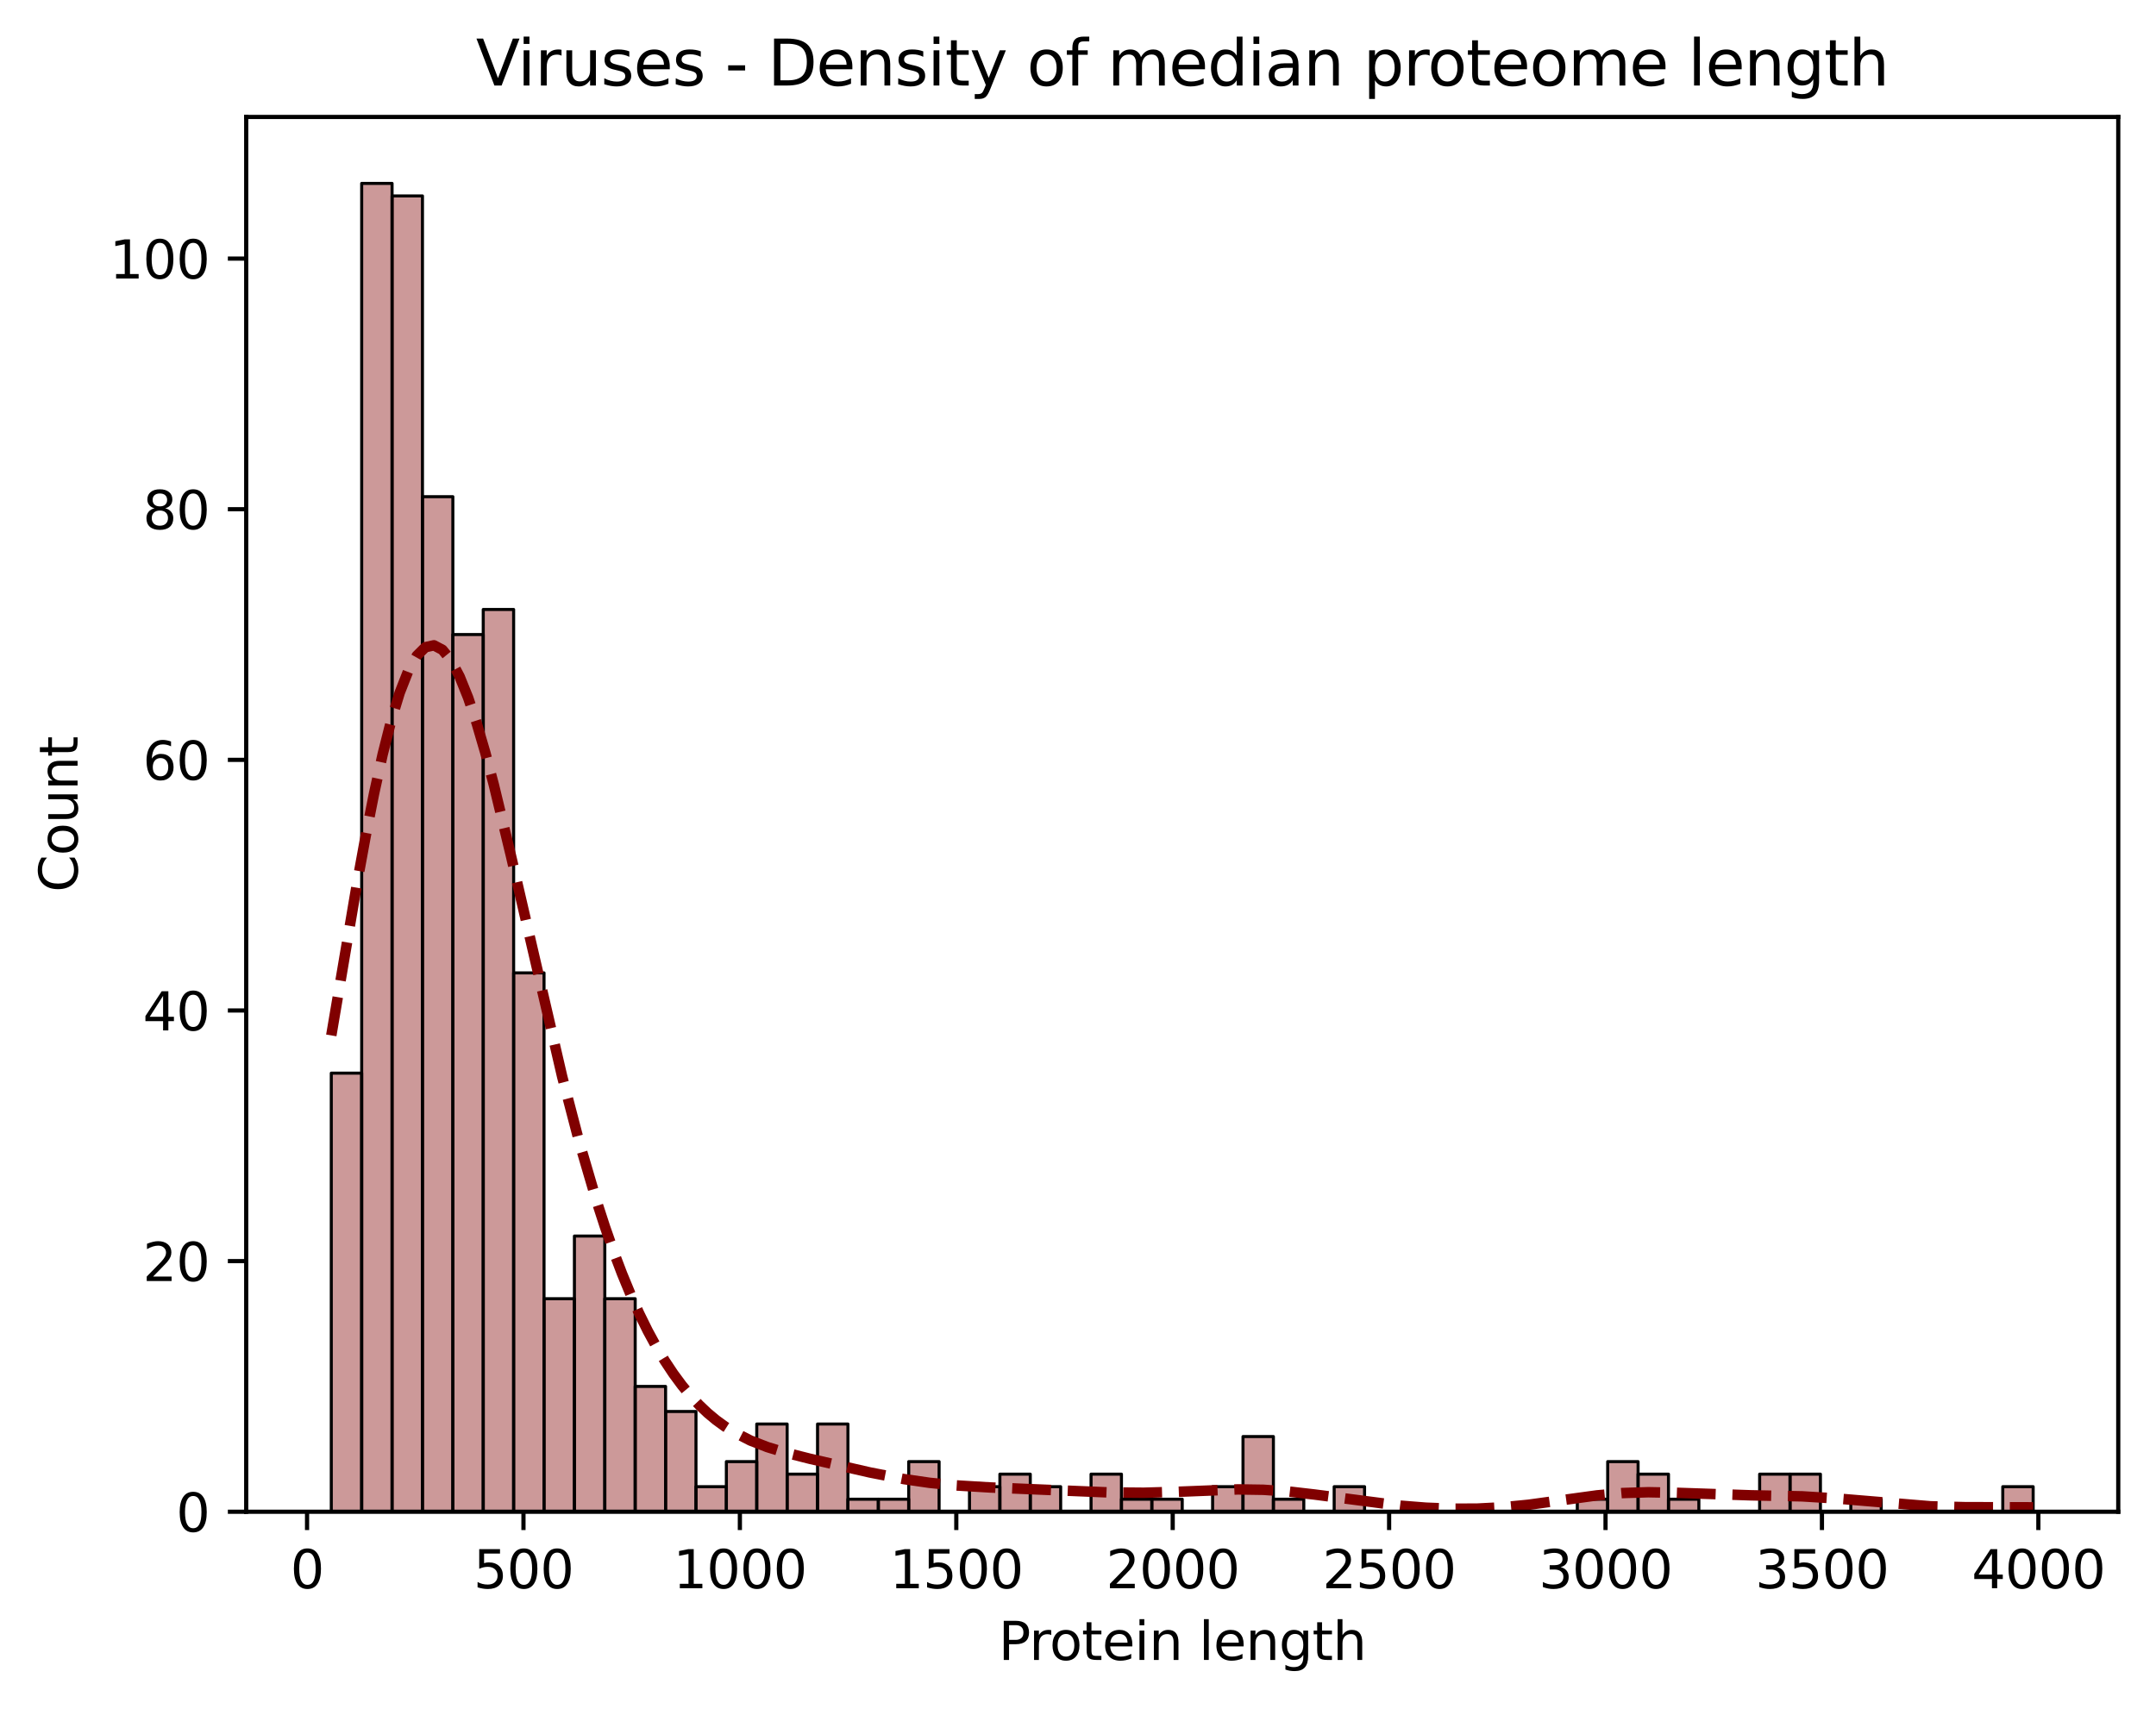 <?xml version="1.0" encoding="utf-8" standalone="no"?>
<!DOCTYPE svg PUBLIC "-//W3C//DTD SVG 1.1//EN"
  "http://www.w3.org/Graphics/SVG/1.1/DTD/svg11.dtd">
<svg xmlns:xlink="http://www.w3.org/1999/xlink" width="411.286pt" height="325.986pt" viewBox="0 0 411.286 325.986" xmlns="http://www.w3.org/2000/svg" version="1.1">
 <defs>
  <style type="text/css">*{stroke-linejoin: round; stroke-linecap: butt}</style>
 </defs>
 <g id="figure_1">
  <g id="patch_1">
   <path d="M 0 325.986 
L 411.286 325.986 
L 411.286 0 
L 0 0 
z
" style="fill: #ffffff"/>
  </g>
  <g id="axes_1">
   <g id="patch_2">
    <path d="M 46.966 288.43 
L 404.086 288.43 
L 404.086 22.318 
L 46.966 22.318 
z
" style="fill: #ffffff"/>
   </g>
   <g id="patch_3">
    <path d="M 63.198 288.43 
L 68.996 288.43 
L 68.996 204.747 
L 63.198 204.747 
z
" clip-path="url(#pe1f25a5c6d)" style="fill: #800000; fill-opacity: 0.4; stroke: #000000; stroke-width: 0.58; stroke-linejoin: miter"/>
   </g>
   <g id="patch_4">
    <path d="M 68.996 288.43 
L 74.793 288.43 
L 74.793 34.99 
L 68.996 34.99 
z
" clip-path="url(#pe1f25a5c6d)" style="fill: #800000; fill-opacity: 0.4; stroke: #000000; stroke-width: 0.58; stroke-linejoin: miter"/>
   </g>
   <g id="patch_5">
    <path d="M 74.793 288.43 
L 80.591 288.43 
L 80.591 37.381 
L 74.793 37.381 
z
" clip-path="url(#pe1f25a5c6d)" style="fill: #800000; fill-opacity: 0.4; stroke: #000000; stroke-width: 0.58; stroke-linejoin: miter"/>
   </g>
   <g id="patch_6">
    <path d="M 80.591 288.43 
L 86.388 288.43 
L 86.388 94.764 
L 80.591 94.764 
z
" clip-path="url(#pe1f25a5c6d)" style="fill: #800000; fill-opacity: 0.4; stroke: #000000; stroke-width: 0.58; stroke-linejoin: miter"/>
   </g>
   <g id="patch_7">
    <path d="M 86.388 288.43 
L 92.185 288.43 
L 92.185 121.064 
L 86.388 121.064 
z
" clip-path="url(#pe1f25a5c6d)" style="fill: #800000; fill-opacity: 0.4; stroke: #000000; stroke-width: 0.58; stroke-linejoin: miter"/>
   </g>
   <g id="patch_8">
    <path d="M 92.185 288.43 
L 97.983 288.43 
L 97.983 116.282 
L 92.185 116.282 
z
" clip-path="url(#pe1f25a5c6d)" style="fill: #800000; fill-opacity: 0.4; stroke: #000000; stroke-width: 0.58; stroke-linejoin: miter"/>
   </g>
   <g id="patch_9">
    <path d="M 97.983 288.43 
L 103.78 288.43 
L 103.78 185.62 
L 97.983 185.62 
z
" clip-path="url(#pe1f25a5c6d)" style="fill: #800000; fill-opacity: 0.4; stroke: #000000; stroke-width: 0.58; stroke-linejoin: miter"/>
   </g>
   <g id="patch_10">
    <path d="M 103.78 288.43 
L 109.578 288.43 
L 109.578 247.784 
L 103.78 247.784 
z
" clip-path="url(#pe1f25a5c6d)" style="fill: #800000; fill-opacity: 0.4; stroke: #000000; stroke-width: 0.58; stroke-linejoin: miter"/>
   </g>
   <g id="patch_11">
    <path d="M 109.578 288.43 
L 115.375 288.43 
L 115.375 235.829 
L 109.578 235.829 
z
" clip-path="url(#pe1f25a5c6d)" style="fill: #800000; fill-opacity: 0.4; stroke: #000000; stroke-width: 0.58; stroke-linejoin: miter"/>
   </g>
   <g id="patch_12">
    <path d="M 115.375 288.43 
L 121.172 288.43 
L 121.172 247.784 
L 115.375 247.784 
z
" clip-path="url(#pe1f25a5c6d)" style="fill: #800000; fill-opacity: 0.4; stroke: #000000; stroke-width: 0.58; stroke-linejoin: miter"/>
   </g>
   <g id="patch_13">
    <path d="M 121.172 288.43 
L 126.97 288.43 
L 126.97 264.521 
L 121.172 264.521 
z
" clip-path="url(#pe1f25a5c6d)" style="fill: #800000; fill-opacity: 0.4; stroke: #000000; stroke-width: 0.58; stroke-linejoin: miter"/>
   </g>
   <g id="patch_14">
    <path d="M 126.97 288.43 
L 132.767 288.43 
L 132.767 269.303 
L 126.97 269.303 
z
" clip-path="url(#pe1f25a5c6d)" style="fill: #800000; fill-opacity: 0.4; stroke: #000000; stroke-width: 0.58; stroke-linejoin: miter"/>
   </g>
   <g id="patch_15">
    <path d="M 132.767 288.43 
L 138.565 288.43 
L 138.565 283.648 
L 132.767 283.648 
z
" clip-path="url(#pe1f25a5c6d)" style="fill: #800000; fill-opacity: 0.4; stroke: #000000; stroke-width: 0.58; stroke-linejoin: miter"/>
   </g>
   <g id="patch_16">
    <path d="M 138.565 288.43 
L 144.362 288.43 
L 144.362 278.866 
L 138.565 278.866 
z
" clip-path="url(#pe1f25a5c6d)" style="fill: #800000; fill-opacity: 0.4; stroke: #000000; stroke-width: 0.58; stroke-linejoin: miter"/>
   </g>
   <g id="patch_17">
    <path d="M 144.362 288.43 
L 150.159 288.43 
L 150.159 271.694 
L 144.362 271.694 
z
" clip-path="url(#pe1f25a5c6d)" style="fill: #800000; fill-opacity: 0.4; stroke: #000000; stroke-width: 0.58; stroke-linejoin: miter"/>
   </g>
   <g id="patch_18">
    <path d="M 150.159 288.43 
L 155.957 288.43 
L 155.957 281.257 
L 150.159 281.257 
z
" clip-path="url(#pe1f25a5c6d)" style="fill: #800000; fill-opacity: 0.4; stroke: #000000; stroke-width: 0.58; stroke-linejoin: miter"/>
   </g>
   <g id="patch_19">
    <path d="M 155.957 288.43 
L 161.754 288.43 
L 161.754 271.694 
L 155.957 271.694 
z
" clip-path="url(#pe1f25a5c6d)" style="fill: #800000; fill-opacity: 0.4; stroke: #000000; stroke-width: 0.58; stroke-linejoin: miter"/>
   </g>
   <g id="patch_20">
    <path d="M 161.754 288.43 
L 167.552 288.43 
L 167.552 286.039 
L 161.754 286.039 
z
" clip-path="url(#pe1f25a5c6d)" style="fill: #800000; fill-opacity: 0.4; stroke: #000000; stroke-width: 0.58; stroke-linejoin: miter"/>
   </g>
   <g id="patch_21">
    <path d="M 167.552 288.43 
L 173.349 288.43 
L 173.349 286.039 
L 167.552 286.039 
z
" clip-path="url(#pe1f25a5c6d)" style="fill: #800000; fill-opacity: 0.4; stroke: #000000; stroke-width: 0.58; stroke-linejoin: miter"/>
   </g>
   <g id="patch_22">
    <path d="M 173.349 288.43 
L 179.146 288.43 
L 179.146 278.866 
L 173.349 278.866 
z
" clip-path="url(#pe1f25a5c6d)" style="fill: #800000; fill-opacity: 0.4; stroke: #000000; stroke-width: 0.58; stroke-linejoin: miter"/>
   </g>
   <g id="patch_23">
    <path d="M 179.146 288.43 
L 184.944 288.43 
L 184.944 288.43 
L 179.146 288.43 
z
" clip-path="url(#pe1f25a5c6d)" style="fill: #800000; fill-opacity: 0.4; stroke: #000000; stroke-width: 0.58; stroke-linejoin: miter"/>
   </g>
   <g id="patch_24">
    <path d="M 184.944 288.43 
L 190.741 288.43 
L 190.741 283.648 
L 184.944 283.648 
z
" clip-path="url(#pe1f25a5c6d)" style="fill: #800000; fill-opacity: 0.4; stroke: #000000; stroke-width: 0.58; stroke-linejoin: miter"/>
   </g>
   <g id="patch_25">
    <path d="M 190.741 288.43 
L 196.539 288.43 
L 196.539 281.257 
L 190.741 281.257 
z
" clip-path="url(#pe1f25a5c6d)" style="fill: #800000; fill-opacity: 0.4; stroke: #000000; stroke-width: 0.58; stroke-linejoin: miter"/>
   </g>
   <g id="patch_26">
    <path d="M 196.539 288.43 
L 202.336 288.43 
L 202.336 283.648 
L 196.539 283.648 
z
" clip-path="url(#pe1f25a5c6d)" style="fill: #800000; fill-opacity: 0.4; stroke: #000000; stroke-width: 0.58; stroke-linejoin: miter"/>
   </g>
   <g id="patch_27">
    <path d="M 202.336 288.43 
L 208.133 288.43 
L 208.133 288.43 
L 202.336 288.43 
z
" clip-path="url(#pe1f25a5c6d)" style="fill: #800000; fill-opacity: 0.4; stroke: #000000; stroke-width: 0.58; stroke-linejoin: miter"/>
   </g>
   <g id="patch_28">
    <path d="M 208.133 288.43 
L 213.931 288.43 
L 213.931 281.257 
L 208.133 281.257 
z
" clip-path="url(#pe1f25a5c6d)" style="fill: #800000; fill-opacity: 0.4; stroke: #000000; stroke-width: 0.58; stroke-linejoin: miter"/>
   </g>
   <g id="patch_29">
    <path d="M 213.931 288.43 
L 219.728 288.43 
L 219.728 286.039 
L 213.931 286.039 
z
" clip-path="url(#pe1f25a5c6d)" style="fill: #800000; fill-opacity: 0.4; stroke: #000000; stroke-width: 0.58; stroke-linejoin: miter"/>
   </g>
   <g id="patch_30">
    <path d="M 219.728 288.43 
L 225.526 288.43 
L 225.526 286.039 
L 219.728 286.039 
z
" clip-path="url(#pe1f25a5c6d)" style="fill: #800000; fill-opacity: 0.4; stroke: #000000; stroke-width: 0.58; stroke-linejoin: miter"/>
   </g>
   <g id="patch_31">
    <path d="M 225.526 288.43 
L 231.323 288.43 
L 231.323 288.43 
L 225.526 288.43 
z
" clip-path="url(#pe1f25a5c6d)" style="fill: #800000; fill-opacity: 0.4; stroke: #000000; stroke-width: 0.58; stroke-linejoin: miter"/>
   </g>
   <g id="patch_32">
    <path d="M 231.323 288.43 
L 237.12 288.43 
L 237.12 283.648 
L 231.323 283.648 
z
" clip-path="url(#pe1f25a5c6d)" style="fill: #800000; fill-opacity: 0.4; stroke: #000000; stroke-width: 0.58; stroke-linejoin: miter"/>
   </g>
   <g id="patch_33">
    <path d="M 237.12 288.43 
L 242.918 288.43 
L 242.918 274.084 
L 237.12 274.084 
z
" clip-path="url(#pe1f25a5c6d)" style="fill: #800000; fill-opacity: 0.4; stroke: #000000; stroke-width: 0.58; stroke-linejoin: miter"/>
   </g>
   <g id="patch_34">
    <path d="M 242.918 288.43 
L 248.715 288.43 
L 248.715 286.039 
L 242.918 286.039 
z
" clip-path="url(#pe1f25a5c6d)" style="fill: #800000; fill-opacity: 0.4; stroke: #000000; stroke-width: 0.58; stroke-linejoin: miter"/>
   </g>
   <g id="patch_35">
    <path d="M 248.715 288.43 
L 254.513 288.43 
L 254.513 288.43 
L 248.715 288.43 
z
" clip-path="url(#pe1f25a5c6d)" style="fill: #800000; fill-opacity: 0.4; stroke: #000000; stroke-width: 0.58; stroke-linejoin: miter"/>
   </g>
   <g id="patch_36">
    <path d="M 254.513 288.43 
L 260.31 288.43 
L 260.31 283.648 
L 254.513 283.648 
z
" clip-path="url(#pe1f25a5c6d)" style="fill: #800000; fill-opacity: 0.4; stroke: #000000; stroke-width: 0.58; stroke-linejoin: miter"/>
   </g>
   <g id="patch_37">
    <path d="M 260.31 288.43 
L 266.107 288.43 
L 266.107 288.43 
L 260.31 288.43 
z
" clip-path="url(#pe1f25a5c6d)" style="fill: #800000; fill-opacity: 0.4; stroke: #000000; stroke-width: 0.58; stroke-linejoin: miter"/>
   </g>
   <g id="patch_38">
    <path d="M 266.107 288.43 
L 271.905 288.43 
L 271.905 288.43 
L 266.107 288.43 
z
" clip-path="url(#pe1f25a5c6d)" style="fill: #800000; fill-opacity: 0.4; stroke: #000000; stroke-width: 0.58; stroke-linejoin: miter"/>
   </g>
   <g id="patch_39">
    <path d="M 271.905 288.43 
L 277.702 288.43 
L 277.702 288.43 
L 271.905 288.43 
z
" clip-path="url(#pe1f25a5c6d)" style="fill: #800000; fill-opacity: 0.4; stroke: #000000; stroke-width: 0.58; stroke-linejoin: miter"/>
   </g>
   <g id="patch_40">
    <path d="M 277.702 288.43 
L 283.5 288.43 
L 283.5 288.43 
L 277.702 288.43 
z
" clip-path="url(#pe1f25a5c6d)" style="fill: #800000; fill-opacity: 0.4; stroke: #000000; stroke-width: 0.58; stroke-linejoin: miter"/>
   </g>
   <g id="patch_41">
    <path d="M 283.5 288.43 
L 289.297 288.43 
L 289.297 288.43 
L 283.5 288.43 
z
" clip-path="url(#pe1f25a5c6d)" style="fill: #800000; fill-opacity: 0.4; stroke: #000000; stroke-width: 0.58; stroke-linejoin: miter"/>
   </g>
   <g id="patch_42">
    <path d="M 289.297 288.43 
L 295.094 288.43 
L 295.094 288.43 
L 289.297 288.43 
z
" clip-path="url(#pe1f25a5c6d)" style="fill: #800000; fill-opacity: 0.4; stroke: #000000; stroke-width: 0.58; stroke-linejoin: miter"/>
   </g>
   <g id="patch_43">
    <path d="M 295.094 288.43 
L 300.892 288.43 
L 300.892 288.43 
L 295.094 288.43 
z
" clip-path="url(#pe1f25a5c6d)" style="fill: #800000; fill-opacity: 0.4; stroke: #000000; stroke-width: 0.58; stroke-linejoin: miter"/>
   </g>
   <g id="patch_44">
    <path d="M 300.892 288.43 
L 306.689 288.43 
L 306.689 286.039 
L 300.892 286.039 
z
" clip-path="url(#pe1f25a5c6d)" style="fill: #800000; fill-opacity: 0.4; stroke: #000000; stroke-width: 0.58; stroke-linejoin: miter"/>
   </g>
   <g id="patch_45">
    <path d="M 306.689 288.43 
L 312.487 288.43 
L 312.487 278.866 
L 306.689 278.866 
z
" clip-path="url(#pe1f25a5c6d)" style="fill: #800000; fill-opacity: 0.4; stroke: #000000; stroke-width: 0.58; stroke-linejoin: miter"/>
   </g>
   <g id="patch_46">
    <path d="M 312.487 288.43 
L 318.284 288.43 
L 318.284 281.257 
L 312.487 281.257 
z
" clip-path="url(#pe1f25a5c6d)" style="fill: #800000; fill-opacity: 0.4; stroke: #000000; stroke-width: 0.58; stroke-linejoin: miter"/>
   </g>
   <g id="patch_47">
    <path d="M 318.284 288.43 
L 324.081 288.43 
L 324.081 286.039 
L 318.284 286.039 
z
" clip-path="url(#pe1f25a5c6d)" style="fill: #800000; fill-opacity: 0.4; stroke: #000000; stroke-width: 0.58; stroke-linejoin: miter"/>
   </g>
   <g id="patch_48">
    <path d="M 324.081 288.43 
L 329.879 288.43 
L 329.879 288.43 
L 324.081 288.43 
z
" clip-path="url(#pe1f25a5c6d)" style="fill: #800000; fill-opacity: 0.4; stroke: #000000; stroke-width: 0.58; stroke-linejoin: miter"/>
   </g>
   <g id="patch_49">
    <path d="M 329.879 288.43 
L 335.676 288.43 
L 335.676 288.43 
L 329.879 288.43 
z
" clip-path="url(#pe1f25a5c6d)" style="fill: #800000; fill-opacity: 0.4; stroke: #000000; stroke-width: 0.58; stroke-linejoin: miter"/>
   </g>
   <g id="patch_50">
    <path d="M 335.676 288.43 
L 341.474 288.43 
L 341.474 281.257 
L 335.676 281.257 
z
" clip-path="url(#pe1f25a5c6d)" style="fill: #800000; fill-opacity: 0.4; stroke: #000000; stroke-width: 0.58; stroke-linejoin: miter"/>
   </g>
   <g id="patch_51">
    <path d="M 341.474 288.43 
L 347.271 288.43 
L 347.271 281.257 
L 341.474 281.257 
z
" clip-path="url(#pe1f25a5c6d)" style="fill: #800000; fill-opacity: 0.4; stroke: #000000; stroke-width: 0.58; stroke-linejoin: miter"/>
   </g>
   <g id="patch_52">
    <path d="M 347.271 288.43 
L 353.068 288.43 
L 353.068 288.43 
L 347.271 288.43 
z
" clip-path="url(#pe1f25a5c6d)" style="fill: #800000; fill-opacity: 0.4; stroke: #000000; stroke-width: 0.58; stroke-linejoin: miter"/>
   </g>
   <g id="patch_53">
    <path d="M 353.068 288.43 
L 358.866 288.43 
L 358.866 286.039 
L 353.068 286.039 
z
" clip-path="url(#pe1f25a5c6d)" style="fill: #800000; fill-opacity: 0.4; stroke: #000000; stroke-width: 0.58; stroke-linejoin: miter"/>
   </g>
   <g id="patch_54">
    <path d="M 358.866 288.43 
L 364.663 288.43 
L 364.663 288.43 
L 358.866 288.43 
z
" clip-path="url(#pe1f25a5c6d)" style="fill: #800000; fill-opacity: 0.4; stroke: #000000; stroke-width: 0.58; stroke-linejoin: miter"/>
   </g>
   <g id="patch_55">
    <path d="M 364.663 288.43 
L 370.461 288.43 
L 370.461 288.43 
L 364.663 288.43 
z
" clip-path="url(#pe1f25a5c6d)" style="fill: #800000; fill-opacity: 0.4; stroke: #000000; stroke-width: 0.58; stroke-linejoin: miter"/>
   </g>
   <g id="patch_56">
    <path d="M 370.461 288.43 
L 376.258 288.43 
L 376.258 288.43 
L 370.461 288.43 
z
" clip-path="url(#pe1f25a5c6d)" style="fill: #800000; fill-opacity: 0.4; stroke: #000000; stroke-width: 0.58; stroke-linejoin: miter"/>
   </g>
   <g id="patch_57">
    <path d="M 376.258 288.43 
L 382.055 288.43 
L 382.055 288.43 
L 376.258 288.43 
z
" clip-path="url(#pe1f25a5c6d)" style="fill: #800000; fill-opacity: 0.4; stroke: #000000; stroke-width: 0.58; stroke-linejoin: miter"/>
   </g>
   <g id="patch_58">
    <path d="M 382.055 288.43 
L 387.853 288.43 
L 387.853 283.648 
L 382.055 283.648 
z
" clip-path="url(#pe1f25a5c6d)" style="fill: #800000; fill-opacity: 0.4; stroke: #000000; stroke-width: 0.58; stroke-linejoin: miter"/>
   </g>
   <g id="matplotlib.axis_1">
    <g id="xtick_1">
     <g id="line2d_1">
      <defs>
       <path id="m250113e2fd" d="M 0 0 
L 0 3.5 
" style="stroke: #000000; stroke-width: 0.8"/>
      </defs>
      <g>
       <use xlink:href="#m250113e2fd" x="58.575" y="288.43" style="stroke: #000000; stroke-width: 0.8"/>
      </g>
     </g>
     <g id="text_1">
      <!-- 0 -->
      <g transform="translate(55.393 303.029) scale(0.1 -0.1)">
       <defs>
        <path id="DejaVuSans-30" d="M 2034 4250 
Q 1547 4250 1301 3770 
Q 1056 3291 1056 2328 
Q 1056 1369 1301 889 
Q 1547 409 2034 409 
Q 2525 409 2770 889 
Q 3016 1369 3016 2328 
Q 3016 3291 2770 3770 
Q 2525 4250 2034 4250 
z
M 2034 4750 
Q 2819 4750 3233 4129 
Q 3647 3509 3647 2328 
Q 3647 1150 3233 529 
Q 2819 -91 2034 -91 
Q 1250 -91 836 529 
Q 422 1150 422 2328 
Q 422 3509 836 4129 
Q 1250 4750 2034 4750 
z
" transform="scale(0.016)"/>
       </defs>
       <use xlink:href="#DejaVuSans-30"/>
      </g>
     </g>
    </g>
    <g id="xtick_2">
     <g id="line2d_2">
      <g>
       <use xlink:href="#m250113e2fd" x="99.858" y="288.43" style="stroke: #000000; stroke-width: 0.8"/>
      </g>
     </g>
     <g id="text_2">
      <!-- 500 -->
      <g transform="translate(90.314 303.029) scale(0.1 -0.1)">
       <defs>
        <path id="DejaVuSans-35" d="M 691 4666 
L 3169 4666 
L 3169 4134 
L 1269 4134 
L 1269 2991 
Q 1406 3038 1543 3061 
Q 1681 3084 1819 3084 
Q 2600 3084 3056 2656 
Q 3513 2228 3513 1497 
Q 3513 744 3044 326 
Q 2575 -91 1722 -91 
Q 1428 -91 1123 -41 
Q 819 9 494 109 
L 494 744 
Q 775 591 1075 516 
Q 1375 441 1709 441 
Q 2250 441 2565 725 
Q 2881 1009 2881 1497 
Q 2881 1984 2565 2268 
Q 2250 2553 1709 2553 
Q 1456 2553 1204 2497 
Q 953 2441 691 2322 
L 691 4666 
z
" transform="scale(0.016)"/>
       </defs>
       <use xlink:href="#DejaVuSans-35"/>
       <use xlink:href="#DejaVuSans-30" x="63.623"/>
       <use xlink:href="#DejaVuSans-30" x="127.246"/>
      </g>
     </g>
    </g>
    <g id="xtick_3">
     <g id="line2d_3">
      <g>
       <use xlink:href="#m250113e2fd" x="141.142" y="288.43" style="stroke: #000000; stroke-width: 0.8"/>
      </g>
     </g>
     <g id="text_3">
      <!-- 1000 -->
      <g transform="translate(128.417 303.029) scale(0.1 -0.1)">
       <defs>
        <path id="DejaVuSans-31" d="M 794 531 
L 1825 531 
L 1825 4091 
L 703 3866 
L 703 4441 
L 1819 4666 
L 2450 4666 
L 2450 531 
L 3481 531 
L 3481 0 
L 794 0 
L 794 531 
z
" transform="scale(0.016)"/>
       </defs>
       <use xlink:href="#DejaVuSans-31"/>
       <use xlink:href="#DejaVuSans-30" x="63.623"/>
       <use xlink:href="#DejaVuSans-30" x="127.246"/>
       <use xlink:href="#DejaVuSans-30" x="190.869"/>
      </g>
     </g>
    </g>
    <g id="xtick_4">
     <g id="line2d_4">
      <g>
       <use xlink:href="#m250113e2fd" x="182.426" y="288.43" style="stroke: #000000; stroke-width: 0.8"/>
      </g>
     </g>
     <g id="text_4">
      <!-- 1500 -->
      <g transform="translate(169.701 303.029) scale(0.1 -0.1)">
       <use xlink:href="#DejaVuSans-31"/>
       <use xlink:href="#DejaVuSans-35" x="63.623"/>
       <use xlink:href="#DejaVuSans-30" x="127.246"/>
       <use xlink:href="#DejaVuSans-30" x="190.869"/>
      </g>
     </g>
    </g>
    <g id="xtick_5">
     <g id="line2d_5">
      <g>
       <use xlink:href="#m250113e2fd" x="223.709" y="288.43" style="stroke: #000000; stroke-width: 0.8"/>
      </g>
     </g>
     <g id="text_5">
      <!-- 2000 -->
      <g transform="translate(210.984 303.029) scale(0.1 -0.1)">
       <defs>
        <path id="DejaVuSans-32" d="M 1228 531 
L 3431 531 
L 3431 0 
L 469 0 
L 469 531 
Q 828 903 1448 1529 
Q 2069 2156 2228 2338 
Q 2531 2678 2651 2914 
Q 2772 3150 2772 3378 
Q 2772 3750 2511 3984 
Q 2250 4219 1831 4219 
Q 1534 4219 1204 4116 
Q 875 4013 500 3803 
L 500 4441 
Q 881 4594 1212 4672 
Q 1544 4750 1819 4750 
Q 2544 4750 2975 4387 
Q 3406 4025 3406 3419 
Q 3406 3131 3298 2873 
Q 3191 2616 2906 2266 
Q 2828 2175 2409 1742 
Q 1991 1309 1228 531 
z
" transform="scale(0.016)"/>
       </defs>
       <use xlink:href="#DejaVuSans-32"/>
       <use xlink:href="#DejaVuSans-30" x="63.623"/>
       <use xlink:href="#DejaVuSans-30" x="127.246"/>
       <use xlink:href="#DejaVuSans-30" x="190.869"/>
      </g>
     </g>
    </g>
    <g id="xtick_6">
     <g id="line2d_6">
      <g>
       <use xlink:href="#m250113e2fd" x="264.993" y="288.43" style="stroke: #000000; stroke-width: 0.8"/>
      </g>
     </g>
     <g id="text_6">
      <!-- 2500 -->
      <g transform="translate(252.268 303.029) scale(0.1 -0.1)">
       <use xlink:href="#DejaVuSans-32"/>
       <use xlink:href="#DejaVuSans-35" x="63.623"/>
       <use xlink:href="#DejaVuSans-30" x="127.246"/>
       <use xlink:href="#DejaVuSans-30" x="190.869"/>
      </g>
     </g>
    </g>
    <g id="xtick_7">
     <g id="line2d_7">
      <g>
       <use xlink:href="#m250113e2fd" x="306.276" y="288.43" style="stroke: #000000; stroke-width: 0.8"/>
      </g>
     </g>
     <g id="text_7">
      <!-- 3000 -->
      <g transform="translate(293.551 303.029) scale(0.1 -0.1)">
       <defs>
        <path id="DejaVuSans-33" d="M 2597 2516 
Q 3050 2419 3304 2112 
Q 3559 1806 3559 1356 
Q 3559 666 3084 287 
Q 2609 -91 1734 -91 
Q 1441 -91 1130 -33 
Q 819 25 488 141 
L 488 750 
Q 750 597 1062 519 
Q 1375 441 1716 441 
Q 2309 441 2620 675 
Q 2931 909 2931 1356 
Q 2931 1769 2642 2001 
Q 2353 2234 1838 2234 
L 1294 2234 
L 1294 2753 
L 1863 2753 
Q 2328 2753 2575 2939 
Q 2822 3125 2822 3475 
Q 2822 3834 2567 4026 
Q 2313 4219 1838 4219 
Q 1578 4219 1281 4162 
Q 984 4106 628 3988 
L 628 4550 
Q 988 4650 1302 4700 
Q 1616 4750 1894 4750 
Q 2613 4750 3031 4423 
Q 3450 4097 3450 3541 
Q 3450 3153 3228 2886 
Q 3006 2619 2597 2516 
z
" transform="scale(0.016)"/>
       </defs>
       <use xlink:href="#DejaVuSans-33"/>
       <use xlink:href="#DejaVuSans-30" x="63.623"/>
       <use xlink:href="#DejaVuSans-30" x="127.246"/>
       <use xlink:href="#DejaVuSans-30" x="190.869"/>
      </g>
     </g>
    </g>
    <g id="xtick_8">
     <g id="line2d_8">
      <g>
       <use xlink:href="#m250113e2fd" x="347.56" y="288.43" style="stroke: #000000; stroke-width: 0.8"/>
      </g>
     </g>
     <g id="text_8">
      <!-- 3500 -->
      <g transform="translate(334.835 303.029) scale(0.1 -0.1)">
       <use xlink:href="#DejaVuSans-33"/>
       <use xlink:href="#DejaVuSans-35" x="63.623"/>
       <use xlink:href="#DejaVuSans-30" x="127.246"/>
       <use xlink:href="#DejaVuSans-30" x="190.869"/>
      </g>
     </g>
    </g>
    <g id="xtick_9">
     <g id="line2d_9">
      <g>
       <use xlink:href="#m250113e2fd" x="388.844" y="288.43" style="stroke: #000000; stroke-width: 0.8"/>
      </g>
     </g>
     <g id="text_9">
      <!-- 4000 -->
      <g transform="translate(376.119 303.029) scale(0.1 -0.1)">
       <defs>
        <path id="DejaVuSans-34" d="M 2419 4116 
L 825 1625 
L 2419 1625 
L 2419 4116 
z
M 2253 4666 
L 3047 4666 
L 3047 1625 
L 3713 1625 
L 3713 1100 
L 3047 1100 
L 3047 0 
L 2419 0 
L 2419 1100 
L 313 1100 
L 313 1709 
L 2253 4666 
z
" transform="scale(0.016)"/>
       </defs>
       <use xlink:href="#DejaVuSans-34"/>
       <use xlink:href="#DejaVuSans-30" x="63.623"/>
       <use xlink:href="#DejaVuSans-30" x="127.246"/>
       <use xlink:href="#DejaVuSans-30" x="190.869"/>
      </g>
     </g>
    </g>
    <g id="text_10">
     <!-- Protein length -->
     <g transform="translate(190.475 316.707) scale(0.1 -0.1)">
      <defs>
       <path id="DejaVuSans-50" d="M 1259 4147 
L 1259 2394 
L 2053 2394 
Q 2494 2394 2734 2622 
Q 2975 2850 2975 3272 
Q 2975 3691 2734 3919 
Q 2494 4147 2053 4147 
L 1259 4147 
z
M 628 4666 
L 2053 4666 
Q 2838 4666 3239 4311 
Q 3641 3956 3641 3272 
Q 3641 2581 3239 2228 
Q 2838 1875 2053 1875 
L 1259 1875 
L 1259 0 
L 628 0 
L 628 4666 
z
" transform="scale(0.016)"/>
       <path id="DejaVuSans-72" d="M 2631 2963 
Q 2534 3019 2420 3045 
Q 2306 3072 2169 3072 
Q 1681 3072 1420 2755 
Q 1159 2438 1159 1844 
L 1159 0 
L 581 0 
L 581 3500 
L 1159 3500 
L 1159 2956 
Q 1341 3275 1631 3429 
Q 1922 3584 2338 3584 
Q 2397 3584 2469 3576 
Q 2541 3569 2628 3553 
L 2631 2963 
z
" transform="scale(0.016)"/>
       <path id="DejaVuSans-6f" d="M 1959 3097 
Q 1497 3097 1228 2736 
Q 959 2375 959 1747 
Q 959 1119 1226 758 
Q 1494 397 1959 397 
Q 2419 397 2687 759 
Q 2956 1122 2956 1747 
Q 2956 2369 2687 2733 
Q 2419 3097 1959 3097 
z
M 1959 3584 
Q 2709 3584 3137 3096 
Q 3566 2609 3566 1747 
Q 3566 888 3137 398 
Q 2709 -91 1959 -91 
Q 1206 -91 779 398 
Q 353 888 353 1747 
Q 353 2609 779 3096 
Q 1206 3584 1959 3584 
z
" transform="scale(0.016)"/>
       <path id="DejaVuSans-74" d="M 1172 4494 
L 1172 3500 
L 2356 3500 
L 2356 3053 
L 1172 3053 
L 1172 1153 
Q 1172 725 1289 603 
Q 1406 481 1766 481 
L 2356 481 
L 2356 0 
L 1766 0 
Q 1100 0 847 248 
Q 594 497 594 1153 
L 594 3053 
L 172 3053 
L 172 3500 
L 594 3500 
L 594 4494 
L 1172 4494 
z
" transform="scale(0.016)"/>
       <path id="DejaVuSans-65" d="M 3597 1894 
L 3597 1613 
L 953 1613 
Q 991 1019 1311 708 
Q 1631 397 2203 397 
Q 2534 397 2845 478 
Q 3156 559 3463 722 
L 3463 178 
Q 3153 47 2828 -22 
Q 2503 -91 2169 -91 
Q 1331 -91 842 396 
Q 353 884 353 1716 
Q 353 2575 817 3079 
Q 1281 3584 2069 3584 
Q 2775 3584 3186 3129 
Q 3597 2675 3597 1894 
z
M 3022 2063 
Q 3016 2534 2758 2815 
Q 2500 3097 2075 3097 
Q 1594 3097 1305 2825 
Q 1016 2553 972 2059 
L 3022 2063 
z
" transform="scale(0.016)"/>
       <path id="DejaVuSans-69" d="M 603 3500 
L 1178 3500 
L 1178 0 
L 603 0 
L 603 3500 
z
M 603 4863 
L 1178 4863 
L 1178 4134 
L 603 4134 
L 603 4863 
z
" transform="scale(0.016)"/>
       <path id="DejaVuSans-6e" d="M 3513 2113 
L 3513 0 
L 2938 0 
L 2938 2094 
Q 2938 2591 2744 2837 
Q 2550 3084 2163 3084 
Q 1697 3084 1428 2787 
Q 1159 2491 1159 1978 
L 1159 0 
L 581 0 
L 581 3500 
L 1159 3500 
L 1159 2956 
Q 1366 3272 1645 3428 
Q 1925 3584 2291 3584 
Q 2894 3584 3203 3211 
Q 3513 2838 3513 2113 
z
" transform="scale(0.016)"/>
       <path id="DejaVuSans-20" transform="scale(0.016)"/>
       <path id="DejaVuSans-6c" d="M 603 4863 
L 1178 4863 
L 1178 0 
L 603 0 
L 603 4863 
z
" transform="scale(0.016)"/>
       <path id="DejaVuSans-67" d="M 2906 1791 
Q 2906 2416 2648 2759 
Q 2391 3103 1925 3103 
Q 1463 3103 1205 2759 
Q 947 2416 947 1791 
Q 947 1169 1205 825 
Q 1463 481 1925 481 
Q 2391 481 2648 825 
Q 2906 1169 2906 1791 
z
M 3481 434 
Q 3481 -459 3084 -895 
Q 2688 -1331 1869 -1331 
Q 1566 -1331 1297 -1286 
Q 1028 -1241 775 -1147 
L 775 -588 
Q 1028 -725 1275 -790 
Q 1522 -856 1778 -856 
Q 2344 -856 2625 -561 
Q 2906 -266 2906 331 
L 2906 616 
Q 2728 306 2450 153 
Q 2172 0 1784 0 
Q 1141 0 747 490 
Q 353 981 353 1791 
Q 353 2603 747 3093 
Q 1141 3584 1784 3584 
Q 2172 3584 2450 3431 
Q 2728 3278 2906 2969 
L 2906 3500 
L 3481 3500 
L 3481 434 
z
" transform="scale(0.016)"/>
       <path id="DejaVuSans-68" d="M 3513 2113 
L 3513 0 
L 2938 0 
L 2938 2094 
Q 2938 2591 2744 2837 
Q 2550 3084 2163 3084 
Q 1697 3084 1428 2787 
Q 1159 2491 1159 1978 
L 1159 0 
L 581 0 
L 581 4863 
L 1159 4863 
L 1159 2956 
Q 1366 3272 1645 3428 
Q 1925 3584 2291 3584 
Q 2894 3584 3203 3211 
Q 3513 2838 3513 2113 
z
" transform="scale(0.016)"/>
      </defs>
      <use xlink:href="#DejaVuSans-50"/>
      <use xlink:href="#DejaVuSans-72" x="58.553"/>
      <use xlink:href="#DejaVuSans-6f" x="97.416"/>
      <use xlink:href="#DejaVuSans-74" x="158.598"/>
      <use xlink:href="#DejaVuSans-65" x="197.807"/>
      <use xlink:href="#DejaVuSans-69" x="259.33"/>
      <use xlink:href="#DejaVuSans-6e" x="287.113"/>
      <use xlink:href="#DejaVuSans-20" x="350.492"/>
      <use xlink:href="#DejaVuSans-6c" x="382.279"/>
      <use xlink:href="#DejaVuSans-65" x="410.062"/>
      <use xlink:href="#DejaVuSans-6e" x="471.586"/>
      <use xlink:href="#DejaVuSans-67" x="534.965"/>
      <use xlink:href="#DejaVuSans-74" x="598.441"/>
      <use xlink:href="#DejaVuSans-68" x="637.65"/>
     </g>
    </g>
   </g>
   <g id="matplotlib.axis_2">
    <g id="ytick_1">
     <g id="line2d_10">
      <defs>
       <path id="m35e8e0fa04" d="M 0 0 
L -3.5 0 
" style="stroke: #000000; stroke-width: 0.8"/>
      </defs>
      <g>
       <use xlink:href="#m35e8e0fa04" x="46.966" y="288.43" style="stroke: #000000; stroke-width: 0.8"/>
      </g>
     </g>
     <g id="text_11">
      <!-- 0 -->
      <g transform="translate(33.603 292.229) scale(0.1 -0.1)">
       <use xlink:href="#DejaVuSans-30"/>
      </g>
     </g>
    </g>
    <g id="ytick_2">
     <g id="line2d_11">
      <g>
       <use xlink:href="#m35e8e0fa04" x="46.966" y="240.611" style="stroke: #000000; stroke-width: 0.8"/>
      </g>
     </g>
     <g id="text_12">
      <!-- 20 -->
      <g transform="translate(27.241 244.41) scale(0.1 -0.1)">
       <use xlink:href="#DejaVuSans-32"/>
       <use xlink:href="#DejaVuSans-30" x="63.623"/>
      </g>
     </g>
    </g>
    <g id="ytick_3">
     <g id="line2d_12">
      <g>
       <use xlink:href="#m35e8e0fa04" x="46.966" y="192.792" style="stroke: #000000; stroke-width: 0.8"/>
      </g>
     </g>
     <g id="text_13">
      <!-- 40 -->
      <g transform="translate(27.241 196.592) scale(0.1 -0.1)">
       <use xlink:href="#DejaVuSans-34"/>
       <use xlink:href="#DejaVuSans-30" x="63.623"/>
      </g>
     </g>
    </g>
    <g id="ytick_4">
     <g id="line2d_13">
      <g>
       <use xlink:href="#m35e8e0fa04" x="46.966" y="144.974" style="stroke: #000000; stroke-width: 0.8"/>
      </g>
     </g>
     <g id="text_14">
      <!-- 60 -->
      <g transform="translate(27.241 148.773) scale(0.1 -0.1)">
       <defs>
        <path id="DejaVuSans-36" d="M 2113 2584 
Q 1688 2584 1439 2293 
Q 1191 2003 1191 1497 
Q 1191 994 1439 701 
Q 1688 409 2113 409 
Q 2538 409 2786 701 
Q 3034 994 3034 1497 
Q 3034 2003 2786 2293 
Q 2538 2584 2113 2584 
z
M 3366 4563 
L 3366 3988 
Q 3128 4100 2886 4159 
Q 2644 4219 2406 4219 
Q 1781 4219 1451 3797 
Q 1122 3375 1075 2522 
Q 1259 2794 1537 2939 
Q 1816 3084 2150 3084 
Q 2853 3084 3261 2657 
Q 3669 2231 3669 1497 
Q 3669 778 3244 343 
Q 2819 -91 2113 -91 
Q 1303 -91 875 529 
Q 447 1150 447 2328 
Q 447 3434 972 4092 
Q 1497 4750 2381 4750 
Q 2619 4750 2861 4703 
Q 3103 4656 3366 4563 
z
" transform="scale(0.016)"/>
       </defs>
       <use xlink:href="#DejaVuSans-36"/>
       <use xlink:href="#DejaVuSans-30" x="63.623"/>
      </g>
     </g>
    </g>
    <g id="ytick_5">
     <g id="line2d_14">
      <g>
       <use xlink:href="#m35e8e0fa04" x="46.966" y="97.155" style="stroke: #000000; stroke-width: 0.8"/>
      </g>
     </g>
     <g id="text_15">
      <!-- 80 -->
      <g transform="translate(27.241 100.954) scale(0.1 -0.1)">
       <defs>
        <path id="DejaVuSans-38" d="M 2034 2216 
Q 1584 2216 1326 1975 
Q 1069 1734 1069 1313 
Q 1069 891 1326 650 
Q 1584 409 2034 409 
Q 2484 409 2743 651 
Q 3003 894 3003 1313 
Q 3003 1734 2745 1975 
Q 2488 2216 2034 2216 
z
M 1403 2484 
Q 997 2584 770 2862 
Q 544 3141 544 3541 
Q 544 4100 942 4425 
Q 1341 4750 2034 4750 
Q 2731 4750 3128 4425 
Q 3525 4100 3525 3541 
Q 3525 3141 3298 2862 
Q 3072 2584 2669 2484 
Q 3125 2378 3379 2068 
Q 3634 1759 3634 1313 
Q 3634 634 3220 271 
Q 2806 -91 2034 -91 
Q 1263 -91 848 271 
Q 434 634 434 1313 
Q 434 1759 690 2068 
Q 947 2378 1403 2484 
z
M 1172 3481 
Q 1172 3119 1398 2916 
Q 1625 2713 2034 2713 
Q 2441 2713 2670 2916 
Q 2900 3119 2900 3481 
Q 2900 3844 2670 4047 
Q 2441 4250 2034 4250 
Q 1625 4250 1398 4047 
Q 1172 3844 1172 3481 
z
" transform="scale(0.016)"/>
       </defs>
       <use xlink:href="#DejaVuSans-38"/>
       <use xlink:href="#DejaVuSans-30" x="63.623"/>
      </g>
     </g>
    </g>
    <g id="ytick_6">
     <g id="line2d_15">
      <g>
       <use xlink:href="#m35e8e0fa04" x="46.966" y="49.336" style="stroke: #000000; stroke-width: 0.8"/>
      </g>
     </g>
     <g id="text_16">
      <!-- 100 -->
      <g transform="translate(20.878 53.135) scale(0.1 -0.1)">
       <use xlink:href="#DejaVuSans-31"/>
       <use xlink:href="#DejaVuSans-30" x="63.623"/>
       <use xlink:href="#DejaVuSans-30" x="127.246"/>
      </g>
     </g>
    </g>
    <g id="text_17">
     <!-- Count -->
     <g transform="translate(14.798 170.223) rotate(-90) scale(0.1 -0.1)">
      <defs>
       <path id="DejaVuSans-43" d="M 4122 4306 
L 4122 3641 
Q 3803 3938 3442 4084 
Q 3081 4231 2675 4231 
Q 1875 4231 1450 3742 
Q 1025 3253 1025 2328 
Q 1025 1406 1450 917 
Q 1875 428 2675 428 
Q 3081 428 3442 575 
Q 3803 722 4122 1019 
L 4122 359 
Q 3791 134 3420 21 
Q 3050 -91 2638 -91 
Q 1578 -91 968 557 
Q 359 1206 359 2328 
Q 359 3453 968 4101 
Q 1578 4750 2638 4750 
Q 3056 4750 3426 4639 
Q 3797 4528 4122 4306 
z
" transform="scale(0.016)"/>
       <path id="DejaVuSans-75" d="M 544 1381 
L 544 3500 
L 1119 3500 
L 1119 1403 
Q 1119 906 1312 657 
Q 1506 409 1894 409 
Q 2359 409 2629 706 
Q 2900 1003 2900 1516 
L 2900 3500 
L 3475 3500 
L 3475 0 
L 2900 0 
L 2900 538 
Q 2691 219 2414 64 
Q 2138 -91 1772 -91 
Q 1169 -91 856 284 
Q 544 659 544 1381 
z
M 1991 3584 
L 1991 3584 
z
" transform="scale(0.016)"/>
      </defs>
      <use xlink:href="#DejaVuSans-43"/>
      <use xlink:href="#DejaVuSans-6f" x="69.824"/>
      <use xlink:href="#DejaVuSans-75" x="131.006"/>
      <use xlink:href="#DejaVuSans-6e" x="194.385"/>
      <use xlink:href="#DejaVuSans-74" x="257.764"/>
     </g>
    </g>
   </g>
   <g id="line2d_16">
    <path d="M 63.198 197.551 
L 68.093 168.627 
L 69.724 159.685 
L 71.356 151.408 
L 72.987 143.968 
L 74.618 137.512 
L 76.25 132.163 
L 77.881 128.01 
L 79.513 125.11 
L 81.144 123.485 
L 82.776 123.123 
L 84.407 123.984 
L 86.038 125.999 
L 87.67 129.078 
L 89.301 133.111 
L 90.933 137.98 
L 92.564 143.555 
L 94.196 149.705 
L 97.458 163.214 
L 107.247 205.431 
L 110.51 217.926 
L 113.773 229.055 
L 115.404 234.075 
L 117.036 238.732 
L 118.667 243.032 
L 120.298 246.986 
L 121.93 250.61 
L 123.561 253.917 
L 125.193 256.925 
L 126.824 259.65 
L 128.456 262.109 
L 130.087 264.316 
L 131.718 266.288 
L 133.35 268.04 
L 134.981 269.588 
L 136.613 270.947 
L 138.244 272.134 
L 139.876 273.166 
L 143.138 274.837 
L 146.401 276.103 
L 149.664 277.101 
L 154.558 278.338 
L 165.978 280.945 
L 172.504 282.214 
L 177.398 282.921 
L 182.293 283.403 
L 188.818 283.796 
L 211.658 284.751 
L 218.184 284.808 
L 224.71 284.622 
L 236.13 284.169 
L 241.024 284.244 
L 245.918 284.586 
L 250.813 285.151 
L 267.127 287.273 
L 272.021 287.659 
L 276.916 287.854 
L 281.81 287.834 
L 286.704 287.581 
L 291.599 287.099 
L 298.124 286.204 
L 304.65 285.311 
L 309.544 284.865 
L 314.439 284.709 
L 319.333 284.803 
L 334.016 285.297 
L 343.804 285.495 
L 350.33 285.9 
L 368.276 287.395 
L 374.801 287.558 
L 387.853 287.592 
L 387.853 287.592 
" clip-path="url(#pe1f25a5c6d)" style="fill: none; stroke-dasharray: 7.4,3.2; stroke-dashoffset: 0; stroke: #800000; stroke-width: 2"/>
   </g>
   <g id="patch_59">
    <path d="M 46.966 288.43 
L 46.966 22.318 
" style="fill: none; stroke: #000000; stroke-width: 0.8; stroke-linejoin: miter; stroke-linecap: square"/>
   </g>
   <g id="patch_60">
    <path d="M 404.086 288.43 
L 404.086 22.318 
" style="fill: none; stroke: #000000; stroke-width: 0.8; stroke-linejoin: miter; stroke-linecap: square"/>
   </g>
   <g id="patch_61">
    <path d="M 46.966 288.43 
L 404.086 288.43 
" style="fill: none; stroke: #000000; stroke-width: 0.8; stroke-linejoin: miter; stroke-linecap: square"/>
   </g>
   <g id="patch_62">
    <path d="M 46.966 22.318 
L 404.086 22.318 
" style="fill: none; stroke: #000000; stroke-width: 0.8; stroke-linejoin: miter; stroke-linecap: square"/>
   </g>
   <g id="text_18">
    <!-- Viruses - Density of median proteome length -->
    <g transform="translate(90.797 16.318) scale(0.12 -0.12)">
     <defs>
      <path id="DejaVuSans-56" d="M 1831 0 
L 50 4666 
L 709 4666 
L 2188 738 
L 3669 4666 
L 4325 4666 
L 2547 0 
L 1831 0 
z
" transform="scale(0.016)"/>
      <path id="DejaVuSans-73" d="M 2834 3397 
L 2834 2853 
Q 2591 2978 2328 3040 
Q 2066 3103 1784 3103 
Q 1356 3103 1142 2972 
Q 928 2841 928 2578 
Q 928 2378 1081 2264 
Q 1234 2150 1697 2047 
L 1894 2003 
Q 2506 1872 2764 1633 
Q 3022 1394 3022 966 
Q 3022 478 2636 193 
Q 2250 -91 1575 -91 
Q 1294 -91 989 -36 
Q 684 19 347 128 
L 347 722 
Q 666 556 975 473 
Q 1284 391 1588 391 
Q 1994 391 2212 530 
Q 2431 669 2431 922 
Q 2431 1156 2273 1281 
Q 2116 1406 1581 1522 
L 1381 1569 
Q 847 1681 609 1914 
Q 372 2147 372 2553 
Q 372 3047 722 3315 
Q 1072 3584 1716 3584 
Q 2034 3584 2315 3537 
Q 2597 3491 2834 3397 
z
" transform="scale(0.016)"/>
      <path id="DejaVuSans-2d" d="M 313 2009 
L 1997 2009 
L 1997 1497 
L 313 1497 
L 313 2009 
z
" transform="scale(0.016)"/>
      <path id="DejaVuSans-44" d="M 1259 4147 
L 1259 519 
L 2022 519 
Q 2988 519 3436 956 
Q 3884 1394 3884 2338 
Q 3884 3275 3436 3711 
Q 2988 4147 2022 4147 
L 1259 4147 
z
M 628 4666 
L 1925 4666 
Q 3281 4666 3915 4102 
Q 4550 3538 4550 2338 
Q 4550 1131 3912 565 
Q 3275 0 1925 0 
L 628 0 
L 628 4666 
z
" transform="scale(0.016)"/>
      <path id="DejaVuSans-79" d="M 2059 -325 
Q 1816 -950 1584 -1140 
Q 1353 -1331 966 -1331 
L 506 -1331 
L 506 -850 
L 844 -850 
Q 1081 -850 1212 -737 
Q 1344 -625 1503 -206 
L 1606 56 
L 191 3500 
L 800 3500 
L 1894 763 
L 2988 3500 
L 3597 3500 
L 2059 -325 
z
" transform="scale(0.016)"/>
      <path id="DejaVuSans-66" d="M 2375 4863 
L 2375 4384 
L 1825 4384 
Q 1516 4384 1395 4259 
Q 1275 4134 1275 3809 
L 1275 3500 
L 2222 3500 
L 2222 3053 
L 1275 3053 
L 1275 0 
L 697 0 
L 697 3053 
L 147 3053 
L 147 3500 
L 697 3500 
L 697 3744 
Q 697 4328 969 4595 
Q 1241 4863 1831 4863 
L 2375 4863 
z
" transform="scale(0.016)"/>
      <path id="DejaVuSans-6d" d="M 3328 2828 
Q 3544 3216 3844 3400 
Q 4144 3584 4550 3584 
Q 5097 3584 5394 3201 
Q 5691 2819 5691 2113 
L 5691 0 
L 5113 0 
L 5113 2094 
Q 5113 2597 4934 2840 
Q 4756 3084 4391 3084 
Q 3944 3084 3684 2787 
Q 3425 2491 3425 1978 
L 3425 0 
L 2847 0 
L 2847 2094 
Q 2847 2600 2669 2842 
Q 2491 3084 2119 3084 
Q 1678 3084 1418 2786 
Q 1159 2488 1159 1978 
L 1159 0 
L 581 0 
L 581 3500 
L 1159 3500 
L 1159 2956 
Q 1356 3278 1631 3431 
Q 1906 3584 2284 3584 
Q 2666 3584 2933 3390 
Q 3200 3197 3328 2828 
z
" transform="scale(0.016)"/>
      <path id="DejaVuSans-64" d="M 2906 2969 
L 2906 4863 
L 3481 4863 
L 3481 0 
L 2906 0 
L 2906 525 
Q 2725 213 2448 61 
Q 2172 -91 1784 -91 
Q 1150 -91 751 415 
Q 353 922 353 1747 
Q 353 2572 751 3078 
Q 1150 3584 1784 3584 
Q 2172 3584 2448 3432 
Q 2725 3281 2906 2969 
z
M 947 1747 
Q 947 1113 1208 752 
Q 1469 391 1925 391 
Q 2381 391 2643 752 
Q 2906 1113 2906 1747 
Q 2906 2381 2643 2742 
Q 2381 3103 1925 3103 
Q 1469 3103 1208 2742 
Q 947 2381 947 1747 
z
" transform="scale(0.016)"/>
      <path id="DejaVuSans-61" d="M 2194 1759 
Q 1497 1759 1228 1600 
Q 959 1441 959 1056 
Q 959 750 1161 570 
Q 1363 391 1709 391 
Q 2188 391 2477 730 
Q 2766 1069 2766 1631 
L 2766 1759 
L 2194 1759 
z
M 3341 1997 
L 3341 0 
L 2766 0 
L 2766 531 
Q 2569 213 2275 61 
Q 1981 -91 1556 -91 
Q 1019 -91 701 211 
Q 384 513 384 1019 
Q 384 1609 779 1909 
Q 1175 2209 1959 2209 
L 2766 2209 
L 2766 2266 
Q 2766 2663 2505 2880 
Q 2244 3097 1772 3097 
Q 1472 3097 1187 3025 
Q 903 2953 641 2809 
L 641 3341 
Q 956 3463 1253 3523 
Q 1550 3584 1831 3584 
Q 2591 3584 2966 3190 
Q 3341 2797 3341 1997 
z
" transform="scale(0.016)"/>
      <path id="DejaVuSans-70" d="M 1159 525 
L 1159 -1331 
L 581 -1331 
L 581 3500 
L 1159 3500 
L 1159 2969 
Q 1341 3281 1617 3432 
Q 1894 3584 2278 3584 
Q 2916 3584 3314 3078 
Q 3713 2572 3713 1747 
Q 3713 922 3314 415 
Q 2916 -91 2278 -91 
Q 1894 -91 1617 61 
Q 1341 213 1159 525 
z
M 3116 1747 
Q 3116 2381 2855 2742 
Q 2594 3103 2138 3103 
Q 1681 3103 1420 2742 
Q 1159 2381 1159 1747 
Q 1159 1113 1420 752 
Q 1681 391 2138 391 
Q 2594 391 2855 752 
Q 3116 1113 3116 1747 
z
" transform="scale(0.016)"/>
     </defs>
     <use xlink:href="#DejaVuSans-56"/>
     <use xlink:href="#DejaVuSans-69" x="66.158"/>
     <use xlink:href="#DejaVuSans-72" x="93.941"/>
     <use xlink:href="#DejaVuSans-75" x="135.055"/>
     <use xlink:href="#DejaVuSans-73" x="198.434"/>
     <use xlink:href="#DejaVuSans-65" x="250.533"/>
     <use xlink:href="#DejaVuSans-73" x="312.057"/>
     <use xlink:href="#DejaVuSans-20" x="364.156"/>
     <use xlink:href="#DejaVuSans-2d" x="395.943"/>
     <use xlink:href="#DejaVuSans-20" x="432.027"/>
     <use xlink:href="#DejaVuSans-44" x="463.814"/>
     <use xlink:href="#DejaVuSans-65" x="540.816"/>
     <use xlink:href="#DejaVuSans-6e" x="602.34"/>
     <use xlink:href="#DejaVuSans-73" x="665.719"/>
     <use xlink:href="#DejaVuSans-69" x="717.818"/>
     <use xlink:href="#DejaVuSans-74" x="745.602"/>
     <use xlink:href="#DejaVuSans-79" x="784.811"/>
     <use xlink:href="#DejaVuSans-20" x="843.99"/>
     <use xlink:href="#DejaVuSans-6f" x="875.777"/>
     <use xlink:href="#DejaVuSans-66" x="936.959"/>
     <use xlink:href="#DejaVuSans-20" x="972.164"/>
     <use xlink:href="#DejaVuSans-6d" x="1003.951"/>
     <use xlink:href="#DejaVuSans-65" x="1101.363"/>
     <use xlink:href="#DejaVuSans-64" x="1162.887"/>
     <use xlink:href="#DejaVuSans-69" x="1226.363"/>
     <use xlink:href="#DejaVuSans-61" x="1254.146"/>
     <use xlink:href="#DejaVuSans-6e" x="1315.426"/>
     <use xlink:href="#DejaVuSans-20" x="1378.805"/>
     <use xlink:href="#DejaVuSans-70" x="1410.592"/>
     <use xlink:href="#DejaVuSans-72" x="1474.068"/>
     <use xlink:href="#DejaVuSans-6f" x="1512.932"/>
     <use xlink:href="#DejaVuSans-74" x="1574.113"/>
     <use xlink:href="#DejaVuSans-65" x="1613.322"/>
     <use xlink:href="#DejaVuSans-6f" x="1674.846"/>
     <use xlink:href="#DejaVuSans-6d" x="1736.027"/>
     <use xlink:href="#DejaVuSans-65" x="1833.439"/>
     <use xlink:href="#DejaVuSans-20" x="1894.963"/>
     <use xlink:href="#DejaVuSans-6c" x="1926.75"/>
     <use xlink:href="#DejaVuSans-65" x="1954.533"/>
     <use xlink:href="#DejaVuSans-6e" x="2016.057"/>
     <use xlink:href="#DejaVuSans-67" x="2079.436"/>
     <use xlink:href="#DejaVuSans-74" x="2142.912"/>
     <use xlink:href="#DejaVuSans-68" x="2182.121"/>
    </g>
   </g>
  </g>
 </g>
 <defs>
  <clipPath id="pe1f25a5c6d">
   <rect x="46.966" y="22.318" width="357.12" height="266.112"/>
  </clipPath>
 </defs>
</svg>
